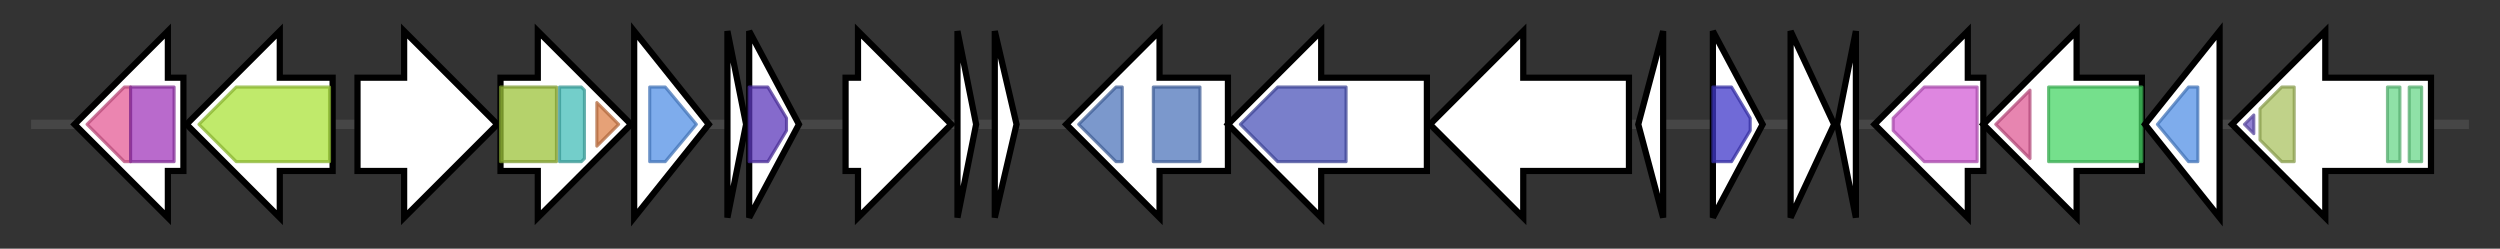 <svg version="1.1" baseProfile="full" xmlns="http://www.w3.org/2000/svg" width="804.2" height="80">
	<rect width="100%" height="100%" fill="#333333" stroke="none"/>
	<g>
		<line x1="10" y1="40.0" x2="794.2" y2="40.0" style="stroke:rgb(70,70,70); stroke-width:3 "/>
		<g>
			<title>mshA_1 (DLMDDBDI_00986)
D-inositol-3-phosphate glycosyltransferase</title>
			<polygon class="mshA_1 (DLMDDBDI_00986)
D-inositol-3-phosphate glycosyltransferase" points="59,25 54,25 54,10 24,40 54,70 54,55 59,55" fill="rgb(255,255,255)" fill-opacity="1.0" stroke="rgb(0,0,0)" stroke-width="2"  />
			<g>
				<title>Glycos_transf_1 (PF00534)
"Glycosyl transferases group 1"</title>
				<polygon class="PF00534" points="28,40 40,28 42,28 42,52 40,52" stroke-linejoin="round" width="16" height="24" fill="rgb(228,92,150)" stroke="rgb(182,73,119)" stroke-width="1" opacity="0.75" />
			</g>
			<g>
				<title>Glyco_transf_4 (PF13439)
"Glycosyltransferase Family 4"</title>
				<rect class="PF13439" x="42" y="28" stroke-linejoin="round" width="14" height="24" fill="rgb(162,57,186)" stroke="rgb(129,45,148)" stroke-width="1" opacity="0.75" />
			</g>
		</g>
		<g>
			<title> (DLMDDBDI_00987)
hypothetical protein</title>
			<polygon class=" (DLMDDBDI_00987)
hypothetical protein" points="107,25 90,25 90,10 60,40 90,70 90,55 107,55" fill="rgb(255,255,255)" fill-opacity="1.0" stroke="rgb(0,0,0)" stroke-width="2"  />
			<g>
				<title>O-antigen_lig (PF13425)
"O-antigen ligase like membrane protein"</title>
				<polygon class="PF13425" points="64,40 76,28 106,28 106,52 76,52" stroke-linejoin="round" width="46" height="24" fill="rgb(171,226,58)" stroke="rgb(136,180,46)" stroke-width="1" opacity="0.75" />
			</g>
		</g>
		<g>
			<title> (DLMDDBDI_00988)
Phenylacetate-coenzyme A ligase</title>
			<polygon class=" (DLMDDBDI_00988)
Phenylacetate-coenzyme A ligase" points="115,25 130,25 130,10 160,40 130,70 130,55 115,55" fill="rgb(255,255,255)" fill-opacity="1.0" stroke="rgb(0,0,0)" stroke-width="2"  />
		</g>
		<g>
			<title>wecC_1 (DLMDDBDI_00989)
UDP-N-acetyl-D-mannosamine dehydrogenase</title>
			<polygon class="wecC_1 (DLMDDBDI_00989)
UDP-N-acetyl-D-mannosamine dehydrogenase" points="161,25 173,25 173,10 203,40 173,70 173,55 161,55" fill="rgb(255,255,255)" fill-opacity="1.0" stroke="rgb(0,0,0)" stroke-width="2"  />
			<g>
				<title>UDPG_MGDP_dh_N (PF03721)
"UDP-glucose/GDP-mannose dehydrogenase family, NAD binding domain"</title>
				<rect class="PF03721" x="161" y="28" stroke-linejoin="round" width="18" height="24" fill="rgb(156,194,58)" stroke="rgb(124,155,46)" stroke-width="1" opacity="0.75" />
			</g>
			<g>
				<title>UDPG_MGDP_dh (PF00984)
"UDP-glucose/GDP-mannose dehydrogenase family, central domain"</title>
				<polygon class="PF00984" points="180,28 187,28 188,29 188,51 187,52 180,52" stroke-linejoin="round" width="8" height="24" fill="rgb(69,189,184)" stroke="rgb(55,151,147)" stroke-width="1" opacity="0.75" />
			</g>
			<g>
				<title>UDPG_MGDP_dh_C (PF03720)
"UDP-glucose/GDP-mannose dehydrogenase family, UDP binding domain"</title>
				<polygon class="PF03720" points="192,33 199,40 192,47" stroke-linejoin="round" width="9" height="24" fill="rgb(221,130,74)" stroke="rgb(176,103,59)" stroke-width="1" opacity="0.75" />
			</g>
		</g>
		<g>
			<title>tagA_1 (DLMDDBDI_00990)
N-acetylglucosaminyldiphosphoundecaprenol N-acetyl-beta-D-mannosaminyltransferase</title>
			<polygon class="tagA_1 (DLMDDBDI_00990)
N-acetylglucosaminyldiphosphoundecaprenol N-acetyl-beta-D-mannosaminyltransferase" points="204,10 228,40 204,70" fill="rgb(255,255,255)" fill-opacity="1.0" stroke="rgb(0,0,0)" stroke-width="2"  />
			<g>
				<title>Glyco_tran_WecB (PF03808)
"Glycosyl transferase WecB/TagA/CpsF family"</title>
				<polygon class="PF03808" points="209,28 214,28 224,40 214,52 209,52" stroke-linejoin="round" width="16" height="24" fill="rgb(83,144,229)" stroke="rgb(66,115,183)" stroke-width="1" opacity="0.75" />
			</g>
		</g>
		<g>
			<title> (DLMDDBDI_00991)
hypothetical protein</title>
			<polygon class=" (DLMDDBDI_00991)
hypothetical protein" points="234,10 240,40 234,70" fill="rgb(255,255,255)" fill-opacity="1.0" stroke="rgb(0,0,0)" stroke-width="2"  />
		</g>
		<g>
			<title>nudC_2 (DLMDDBDI_00992)
NADH pyrophosphatase</title>
			<polygon class="nudC_2 (DLMDDBDI_00992)
NADH pyrophosphatase" points="241,10 257,40 241,70" fill="rgb(255,255,255)" fill-opacity="1.0" stroke="rgb(0,0,0)" stroke-width="2"  />
			<g>
				<title>NUDIX (PF00293)
"NUDIX domain"</title>
				<polygon class="PF00293" points="241,28 247,28 253,38 253,42 247,52 241,52" stroke-linejoin="round" width="12" height="24" fill="rgb(92,56,187)" stroke="rgb(73,44,149)" stroke-width="1" opacity="0.75" />
			</g>
		</g>
		<g>
			<title> (DLMDDBDI_00993)
hypothetical protein</title>
			<polygon class=" (DLMDDBDI_00993)
hypothetical protein" points="272,25 276,25 276,10 306,40 276,70 276,55 272,55" fill="rgb(255,255,255)" fill-opacity="1.0" stroke="rgb(0,0,0)" stroke-width="2"  />
		</g>
		<g>
			<title> (DLMDDBDI_00994)
hypothetical protein</title>
			<polygon class=" (DLMDDBDI_00994)
hypothetical protein" points="308,10 314,40 308,70" fill="rgb(255,255,255)" fill-opacity="1.0" stroke="rgb(0,0,0)" stroke-width="2"  />
		</g>
		<g>
			<title> (DLMDDBDI_00995)
hypothetical protein</title>
			<polygon class=" (DLMDDBDI_00995)
hypothetical protein" points="320,10 327,40 320,70" fill="rgb(255,255,255)" fill-opacity="1.0" stroke="rgb(0,0,0)" stroke-width="2"  />
		</g>
		<g>
			<title> (DLMDDBDI_00996)
hypothetical protein</title>
			<polygon class=" (DLMDDBDI_00996)
hypothetical protein" points="395,25 373,25 373,10 343,40 373,70 373,55 395,55" fill="rgb(255,255,255)" fill-opacity="1.0" stroke="rgb(0,0,0)" stroke-width="2"  />
			<g>
				<title>Nitroreductase (PF00881)
"Nitroreductase family"</title>
				<polygon class="PF00881" points="347,40 359,28 361,28 361,52 359,52" stroke-linejoin="round" width="17" height="24" fill="rgb(79,118,187)" stroke="rgb(63,94,149)" stroke-width="1" opacity="0.75" />
			</g>
			<g>
				<title>Nitroreductase (PF00881)
"Nitroreductase family"</title>
				<rect class="PF00881" x="371" y="28" stroke-linejoin="round" width="15" height="24" fill="rgb(79,118,187)" stroke="rgb(63,94,149)" stroke-width="1" opacity="0.75" />
			</g>
		</g>
		<g>
			<title> (DLMDDBDI_00997)
hypothetical protein</title>
			<polygon class=" (DLMDDBDI_00997)
hypothetical protein" points="459,25 425,25 425,10 395,40 425,70 425,55 459,55" fill="rgb(255,255,255)" fill-opacity="1.0" stroke="rgb(0,0,0)" stroke-width="2"  />
			<g>
				<title>YcaO (PF02624)
"YcaO cyclodehydratase, ATP-ad Mg2+-binding"</title>
				<polygon class="PF02624" points="399,40 411,28 433,28 433,52 411,52 399,40" stroke-linejoin="round" width="34" height="24" fill="rgb(76,84,185)" stroke="rgb(60,67,148)" stroke-width="1" opacity="0.75" />
			</g>
		</g>
		<g>
			<title> (DLMDDBDI_00998)
hypothetical protein</title>
			<polygon class=" (DLMDDBDI_00998)
hypothetical protein" points="524,25 490,25 490,10 460,40 490,70 490,55 524,55" fill="rgb(255,255,255)" fill-opacity="1.0" stroke="rgb(0,0,0)" stroke-width="2"  />
		</g>
		<g>
			<title> (DLMDDBDI_00999)
hypothetical protein</title>
			<polygon class=" (DLMDDBDI_00999)
hypothetical protein" points="527,40 535,10 535,70" fill="rgb(255,255,255)" fill-opacity="1.0" stroke="rgb(0,0,0)" stroke-width="2"  />
		</g>
		<g>
			<title> (DLMDDBDI_01000)
hypothetical protein</title>
			<polygon class=" (DLMDDBDI_01000)
hypothetical protein" points="551,10 567,40 551,70" fill="rgb(255,255,255)" fill-opacity="1.0" stroke="rgb(0,0,0)" stroke-width="2"  />
			<g>
				<title>3-dmu-9_3-mt (PF06983)
"3-demethylubiquinone-9 3-methyltransferase"</title>
				<polygon class="PF06983" points="551,28 557,28 563,38 563,42 557,52 551,52" stroke-linejoin="round" width="12" height="24" fill="rgb(64,57,201)" stroke="rgb(51,45,160)" stroke-width="1" opacity="0.75" />
			</g>
		</g>
		<g>
			<title> (DLMDDBDI_01001)
hypothetical protein</title>
			<polygon class=" (DLMDDBDI_01001)
hypothetical protein" points="576,10 590,40 576,70" fill="rgb(255,255,255)" fill-opacity="1.0" stroke="rgb(0,0,0)" stroke-width="2"  />
		</g>
		<g>
			<title> (DLMDDBDI_01002)
hypothetical protein</title>
			<polygon class=" (DLMDDBDI_01002)
hypothetical protein" points="591,40 597,10 597,70" fill="rgb(255,255,255)" fill-opacity="1.0" stroke="rgb(0,0,0)" stroke-width="2"  />
		</g>
		<g>
			<title> (DLMDDBDI_01003)
hypothetical protein</title>
			<polygon class=" (DLMDDBDI_01003)
hypothetical protein" points="638,25 633,25 633,10 603,40 633,70 633,55 638,55" fill="rgb(255,255,255)" fill-opacity="1.0" stroke="rgb(0,0,0)" stroke-width="2"  />
			<g>
				<title>PS_pyruv_trans (PF04230)
"Polysaccharide pyruvyl transferase"</title>
				<polygon class="PF04230" points="609,38 619,28 636,28 636,52 619,52 609,42" stroke-linejoin="round" width="27" height="24" fill="rgb(211,93,213)" stroke="rgb(168,74,170)" stroke-width="1" opacity="0.75" />
			</g>
		</g>
		<g>
			<title> (DLMDDBDI_01004)
hypothetical protein</title>
			<polygon class=" (DLMDDBDI_01004)
hypothetical protein" points="689,25 668,25 668,10 638,40 668,70 668,55 689,55" fill="rgb(255,255,255)" fill-opacity="1.0" stroke="rgb(0,0,0)" stroke-width="2"  />
			<g>
				<title>Polysacc_synt_C (PF14667)
"Polysaccharide biosynthesis C-terminal domain"</title>
				<polygon class="PF14667" points="642,40 653,29 653,51" stroke-linejoin="round" width="14" height="24" fill="rgb(222,92,150)" stroke="rgb(177,73,120)" stroke-width="1" opacity="0.75" />
			</g>
			<g>
				<title>Polysacc_synt (PF01943)
"Polysaccharide biosynthesis protein"</title>
				<rect class="PF01943" x="659" y="28" stroke-linejoin="round" width="30" height="24" fill="rgb(71,213,101)" stroke="rgb(56,170,80)" stroke-width="1" opacity="0.75" />
			</g>
		</g>
		<g>
			<title>tagA_2 (DLMDDBDI_01005)
N-acetylglucosaminyldiphosphoundecaprenol N-acetyl-beta-D-mannosaminyltransferase</title>
			<polygon class="tagA_2 (DLMDDBDI_01005)
N-acetylglucosaminyldiphosphoundecaprenol N-acetyl-beta-D-mannosaminyltransferase" points="690,40 714,10 714,70" fill="rgb(255,255,255)" fill-opacity="1.0" stroke="rgb(0,0,0)" stroke-width="2"  />
			<g>
				<title>Glyco_tran_WecB (PF03808)
"Glycosyl transferase WecB/TagA/CpsF family"</title>
				<polygon class="PF03808" points="694,40 704,28 707,28 707,52 704,52" stroke-linejoin="round" width="16" height="24" fill="rgb(83,144,229)" stroke="rgb(66,115,183)" stroke-width="1" opacity="0.75" />
			</g>
		</g>
		<g>
			<title> (DLMDDBDI_01006)
hypothetical protein</title>
			<polygon class=" (DLMDDBDI_01006)
hypothetical protein" points="782,25 748,25 748,10 718,40 748,70 748,55 782,55" fill="rgb(255,255,255)" fill-opacity="1.0" stroke="rgb(0,0,0)" stroke-width="2"  />
			<g>
				<title>SH3_3 (PF08239)
"Bacterial SH3 domain"</title>
				<polygon class="PF08239" points="722,40 725,37 725,43" stroke-linejoin="round" width="6" height="24" fill="rgb(109,88,194)" stroke="rgb(87,70,155)" stroke-width="1" opacity="0.75" />
			</g>
			<g>
				<title>Glucosaminidase (PF01832)
"Mannosyl-glycoprotein endo-beta-N-acetylglucosaminidase"</title>
				<polygon class="PF01832" points="727,35 734,28 738,28 738,52 734,52 727,45" stroke-linejoin="round" width="11" height="24" fill="rgb(170,195,97)" stroke="rgb(136,156,77)" stroke-width="1" opacity="0.75" />
			</g>
			<g>
				<title>SLH (PF00395)
"S-layer homology domain"</title>
				<rect class="PF00395" x="768" y="28" stroke-linejoin="round" width="4" height="24" fill="rgb(106,215,138)" stroke="rgb(84,172,110)" stroke-width="1" opacity="0.75" />
			</g>
			<g>
				<title>SLH (PF00395)
"S-layer homology domain"</title>
				<rect class="PF00395" x="775" y="28" stroke-linejoin="round" width="4" height="24" fill="rgb(106,215,138)" stroke="rgb(84,172,110)" stroke-width="1" opacity="0.75" />
			</g>
		</g>
	</g>
</svg>
